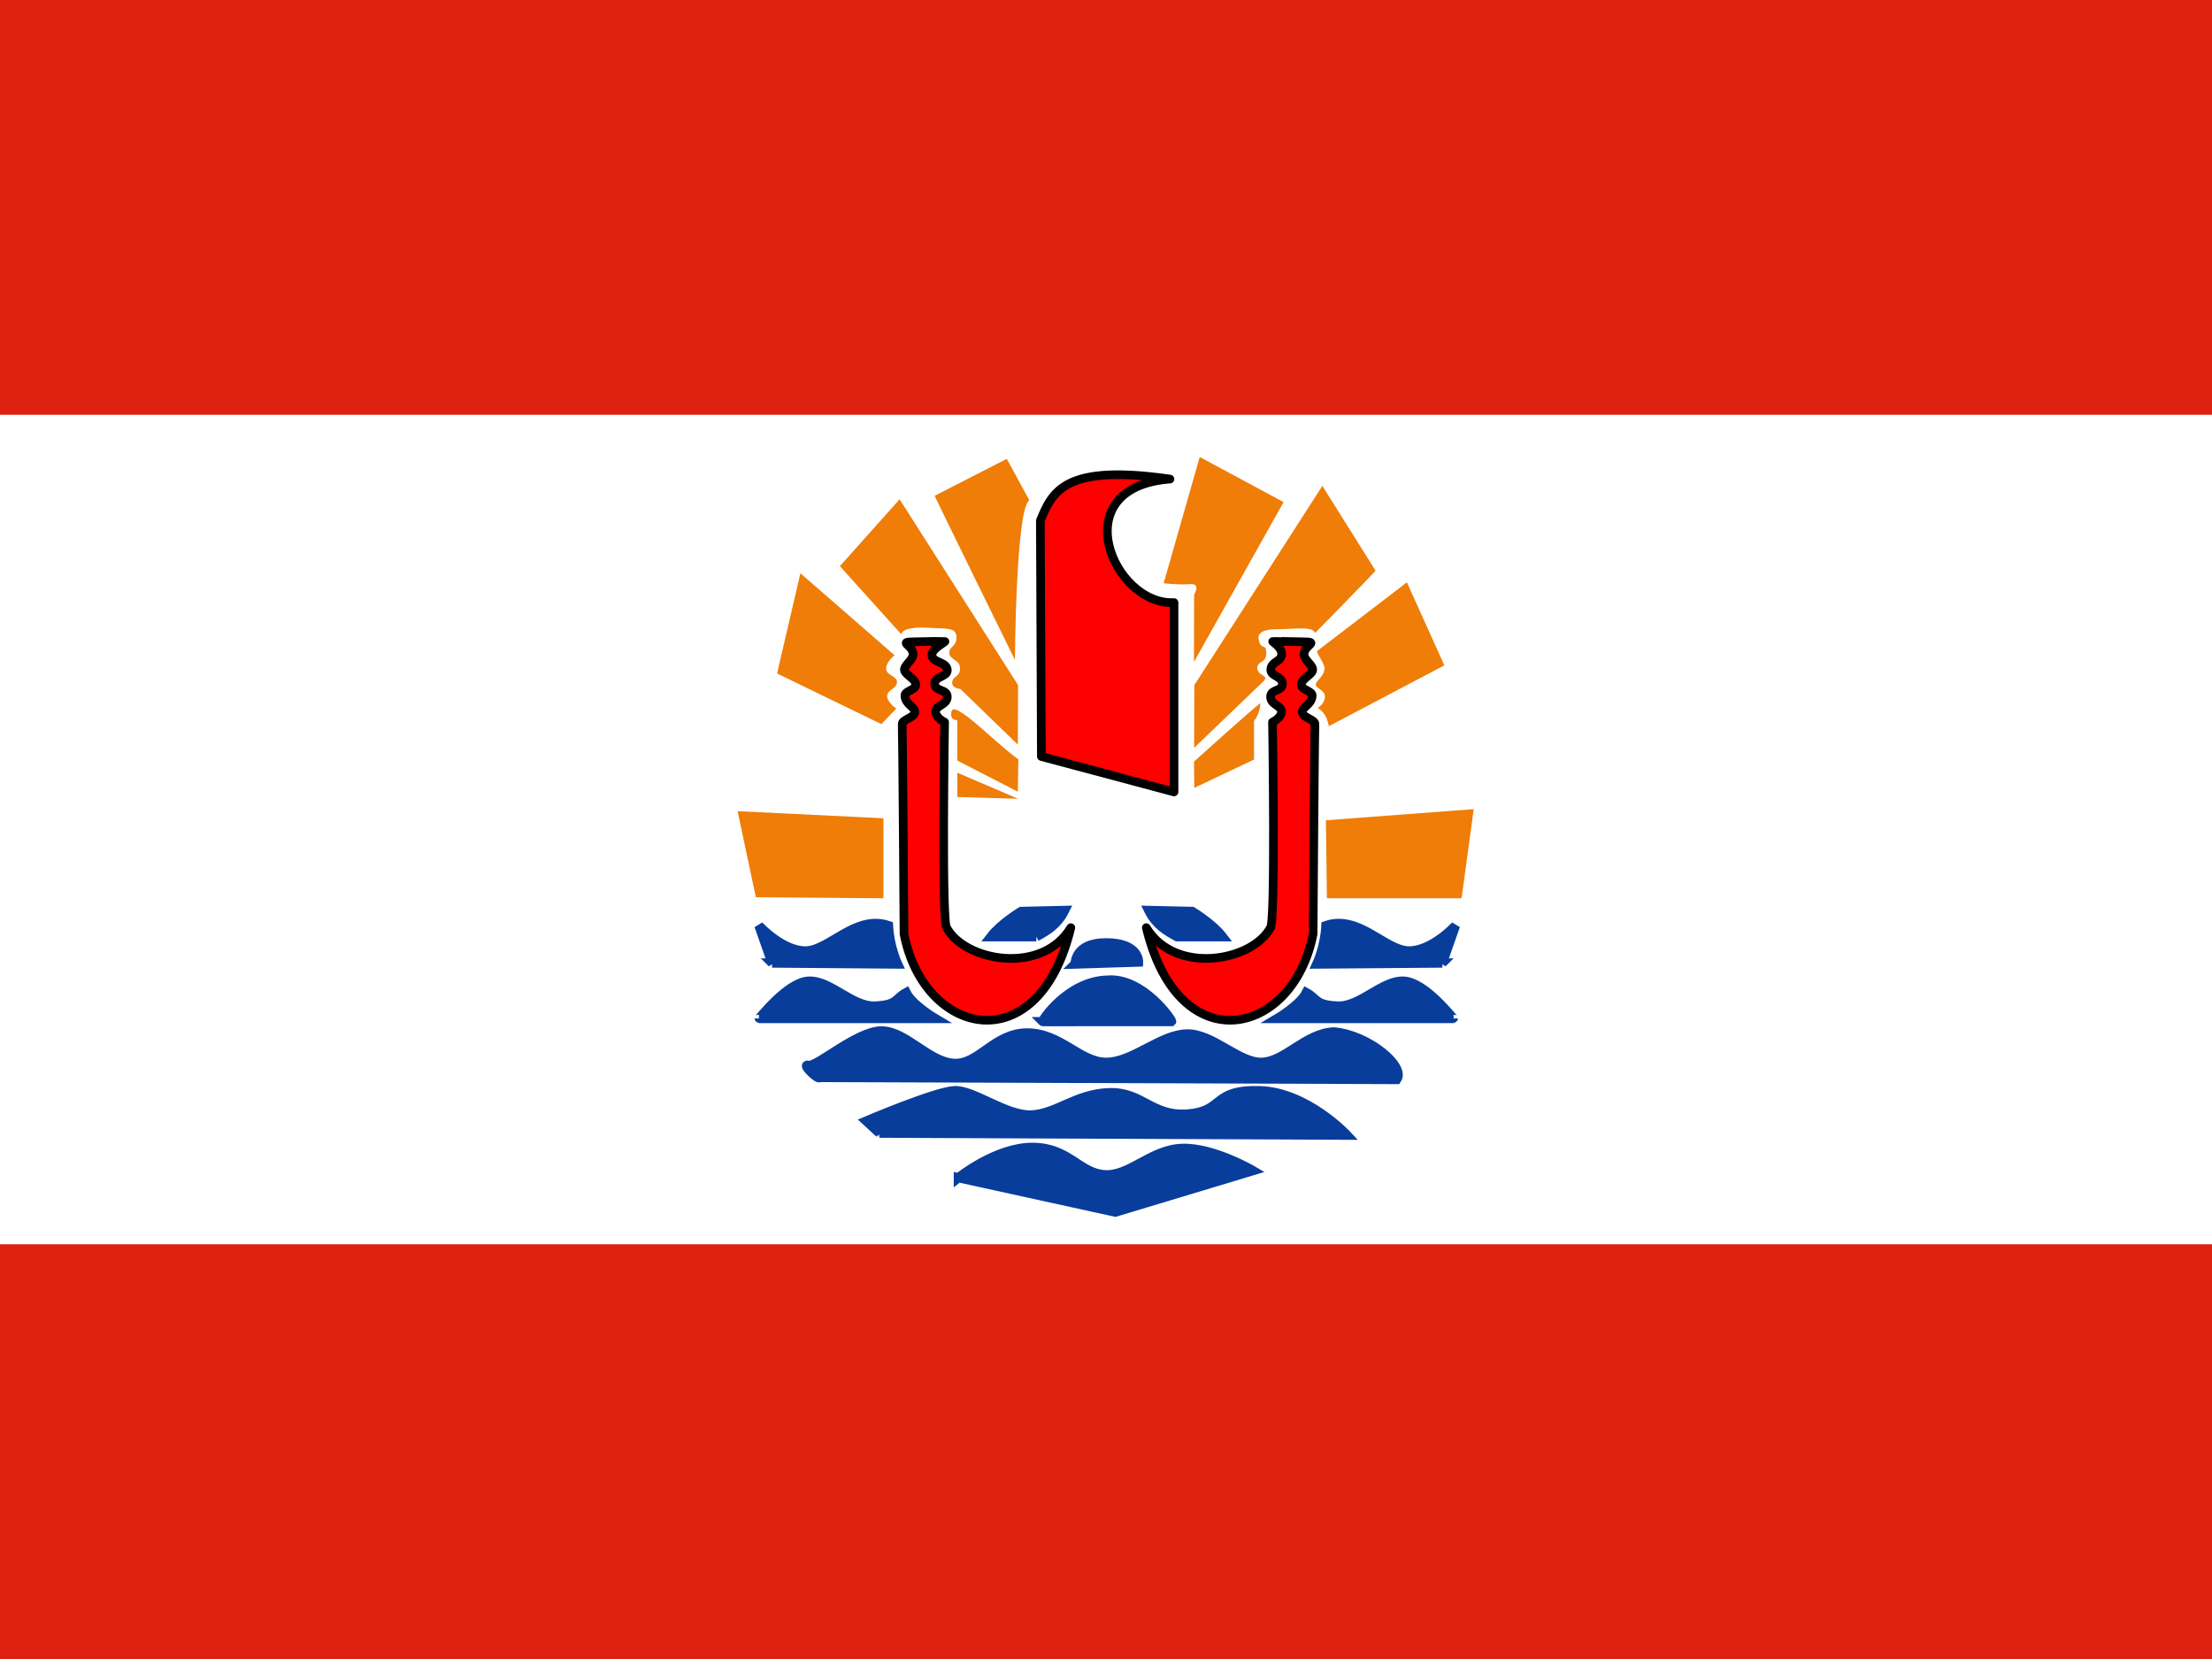<svg xmlns="http://www.w3.org/2000/svg" height="480" width="640"><rect width="100%" height="100%" fill="#333333" stroke="none"/><defs><clipPath id="a"><path fill-opacity=".67" d="M0 0h640v480H0z"/></clipPath></defs><g clip-path="url(#a)"><path fill="#fff" d="M0 0h640v480H0z"/><path fill="#fff" d="M80 0h480v480H80z"/><path d="M277.28 340.75s10.84-8.788 21.386-8.788 13.477 7.323 20.8 7.91c7.325.585 13.476-7.325 22.56-7.618 9.08-.292 20.507 6.445 20.507 6.445L322.69 350.71l-45.41-9.962zM254.43 327.86l135.35.586s-11.718-12.597-25.488-12.89c-13.77-.295-9.96 5.86-20.507 6.737-10.546.88-13.185-6.444-22.852-6.152-9.666.293-15.234 6.153-22.557 6.447-7.324.292-16.7-7.326-22.266-7.03-5.567.292-25.488 8.787-25.488 8.787l3.81 3.516zM237.15 311.75l166.99.587c2.636-3.808-8.204-12.89-18.163-13.77-8.205.293-14.062 8.496-20.8 8.79-6.74.292-14.356-8.497-21.974-8.202-7.616.292-15.526 8.202-23.144 8.202-7.617 0-13.184-8.497-22.85-8.497-9.67 0-14.063 9.375-21.387 8.79-7.326-.587-13.77-9.375-20.8-9.375-7.032 0-18.75 10.546-21.094 9.96-2.345-.586 2.927 4.395 3.222 3.515z" fill-rule="evenodd" stroke="#083d9c" stroke-width="2pt" fill="#083d9c"/><path stroke-linejoin="round" d="M301.3 218.88l38.38 10.255V174.35c-17.58.88-32.226-33.398-1.172-35.742-30.468-4.395-33.985 3.515-37.5 12.01l.292 68.262z" fill-rule="evenodd" stroke="#000" stroke-width="2.5" fill="red"/><path d="M218.69 259.6l36.913.293V236.75l-42.187-2.05 5.274 24.9zM224.84 194.86l30.176 14.648 4.31-4.498s-2.776-1.912-2.64-3.672c.053-1.78 2.793-2.05 2.845-3.98.05-1.78-3.102-1.994-3.136-3.774-.206-1.93 2.43-3.998 2.43-3.998l-27.245-23.73-6.74 29.004zM422.88 259.89h-38.964l-.292-22.558 42.772-3.223-3.516 25.78zM417.9 192.51l-33.398 17.578c-.488-1.905-.902-3.737-3.22-5.274 0 0 2.048-1.172 2.048-3.224 0-2.05-2.637-2.343-2.637-3.515s2.417-2.195 2.564-4.833c-.293-1.83-2.564-4.393-2.124-4.907l25.928-19.85 10.84 24.025zM294.57 231.11l-17.578-.512v-7.032l17.578 7.544zM294.49 229.06l-17.505-9.01v-11.718s-2.05.293-1.758-2.05c.097-4.884 12.865 8.91 19.41 13.402l-.147 9.375zM345.54 227.96l-.072-7.616s15.818-14.28 19.187-16.92c0 2.93-1.83 5.2-1.83 5.2v11.133l-17.285 8.202zM243 163.8c.292.293 17.75 19.696 17.75 19.696.49-1.839 4.515-2.118 8.616-1.825 4.102.293 7.372-.274 7.372 2.656s-2.08 2.513-2.08 4.565 3.117 1.88 3.117 4.514c0 2.636-2.26 2.098-2.273 4.14-.007 1.688 2.36 1.778 2.36 1.778l16.625 16.114.073-17.213-34.276-53.758L243 163.8zM270.43 143.45c.26.782 23.216 47.477 23.216 47.477s.26-43.825 4.173-46.173l-6.52-12-20.87 10.696zM371.38 145.27l-25.923 46.245.034-19.49s2.15-3.278-1.24-3.017c-3.39.26-7.565-.26-7.565-.26l10.434-36.522 24.26 13.044zM397.99 165.1c-.26.522-17.488 18.04-17.488 18.04-.782-2.086-5.99-1.085-10.947-1.085-4.957 0-5.647 1.59-5.385 2.893.522 3.392 2.196.893 2.196 4.024 0 3.13-2.412 1.987-2.627 4.28.24 2.63 3.785 1.98 1.707 3.975l-19.948 19.15.056-18.147 37.042-57.652 15.392 24.52z" fill-rule="evenodd" fill="#ef7d08"/><path stroke-linejoin="round" d="M309.82 268.4c-8.348 13.826-30.664 9.726-35.882.073-1.564-.443-.64-59.55-.64-59.55s-2.492-1.136-2.607-2.954c-.114-1.836 3.39-2.003 3.39-4.352 0-2.348-3.578-1.427-3.65-3.79.016-2.26 3.82-1.948 3.65-4.036-.2-2.353-4.26-2.005-4.433-4.175-.132-1.723 2.904-3.225 3.748-4-.546.027-2.82-.034-2.835-.042l-6.392.13c-4.54.005.078.99.012 3.61-.042 1.712-2.303 2.85-2.506 4.34-.07 1.527 3.236 2.6 3.278 4.434.037 1.635-3.25 1.747-3.132 3.267.205 2.573 2.912 3.14 2.87 4.696-.04 1.556-3.642 2.15-3.65 3.39.124 2.403.52 60.782.52 60.782 5.74 29.74 38.868 37.304 48.26-1.825zM331.66 268.4c8.348 13.826 30.663 9.726 35.88.073 1.565-.443.64-59.55.64-59.55s2.494-1.136 2.608-2.954c.114-1.836-3.17-2.003-3.17-4.352 0-2.348 3.36-1.427 3.43-3.79-.014-2.26-3.527-2.094-3.357-4.183.2-2.353 2.96-2.078 3.117-4.247.13-1.87-1.732-3.007-2.576-3.782.547.027 2.674-.034 2.69-.04 2.13.042 4.26.086 6.39.13 4.543.004-.077.99-.01 3.61.04 1.71 2.302 2.85 2.506 4.338.07 1.528-3.237 2.6-3.28 4.435-.035 1.635 3.25 1.746 3.132 3.267-.204 2.572-2.91 3.14-2.87 4.696.04 1.556 3.644 2.15 3.652 3.39-.125 2.403-.52 60.782-.52 60.782-5.74 29.74-38.868 37.304-48.26-1.825z" fill-rule="evenodd" stroke="#000" stroke-width="2.5" fill="red"/><path d="M301.71 295.59l37.277-.022c.29-.293-8.346-12.874-18.632-11.987-11.46.3-19.244 12.01-18.644 12.01zM420.57 294.68h-51.008s6.602-3.9 8.402-7.502c3.3 1.8 2.4 3.6 9.002 3.9 6.6.3 12.9-7.5 19.203-7.2 6.3.3 14.4 11.102 14.4 10.802zM219.57 294.68h51.008s-6.602-3.9-8.402-7.502c-3.3 1.8-2.4 3.6-9.002 3.9-6.6.3-12.9-7.5-19.203-7.2-6.3.3-14.4 11.102-14.4 10.802zM223.38 278.64l36.327.292s-2.344-4.98-2.636-11.13c-9.376-3.222-16.992 7.03-23.73 7.323-6.737.292-13.768-7.324-13.768-7.324l3.808 10.84zM417.32 278.64l-36.328.292s2.344-4.98 2.637-11.13c9.375-3.222 16.99 7.03 23.73 7.323 6.737.292 13.768-7.324 13.768-7.324l-3.808 10.84zM310.97 278.94l18.455-.584s.294-5.567-9.374-5.567c-9.667 0-8.787 6.444-9.08 6.15zM299.84 271.03c3.223-1.76 6.152-3.515 8.204-7.618l-12.598.292s-5.858 3.517-8.788 7.326h13.183zM340.56 271.03c-3.223-1.76-6.15-3.515-8.203-7.618l12.597.292s5.858 3.517 8.788 7.326H340.56z" fill-rule="evenodd" stroke="#083d9c" stroke-width="2pt" fill="#083d9c"/><path fill-rule="evenodd" fill="#de2010" d="M-40 360h720v120H-40zM-40 0h720v120H-40z"/></g></svg>